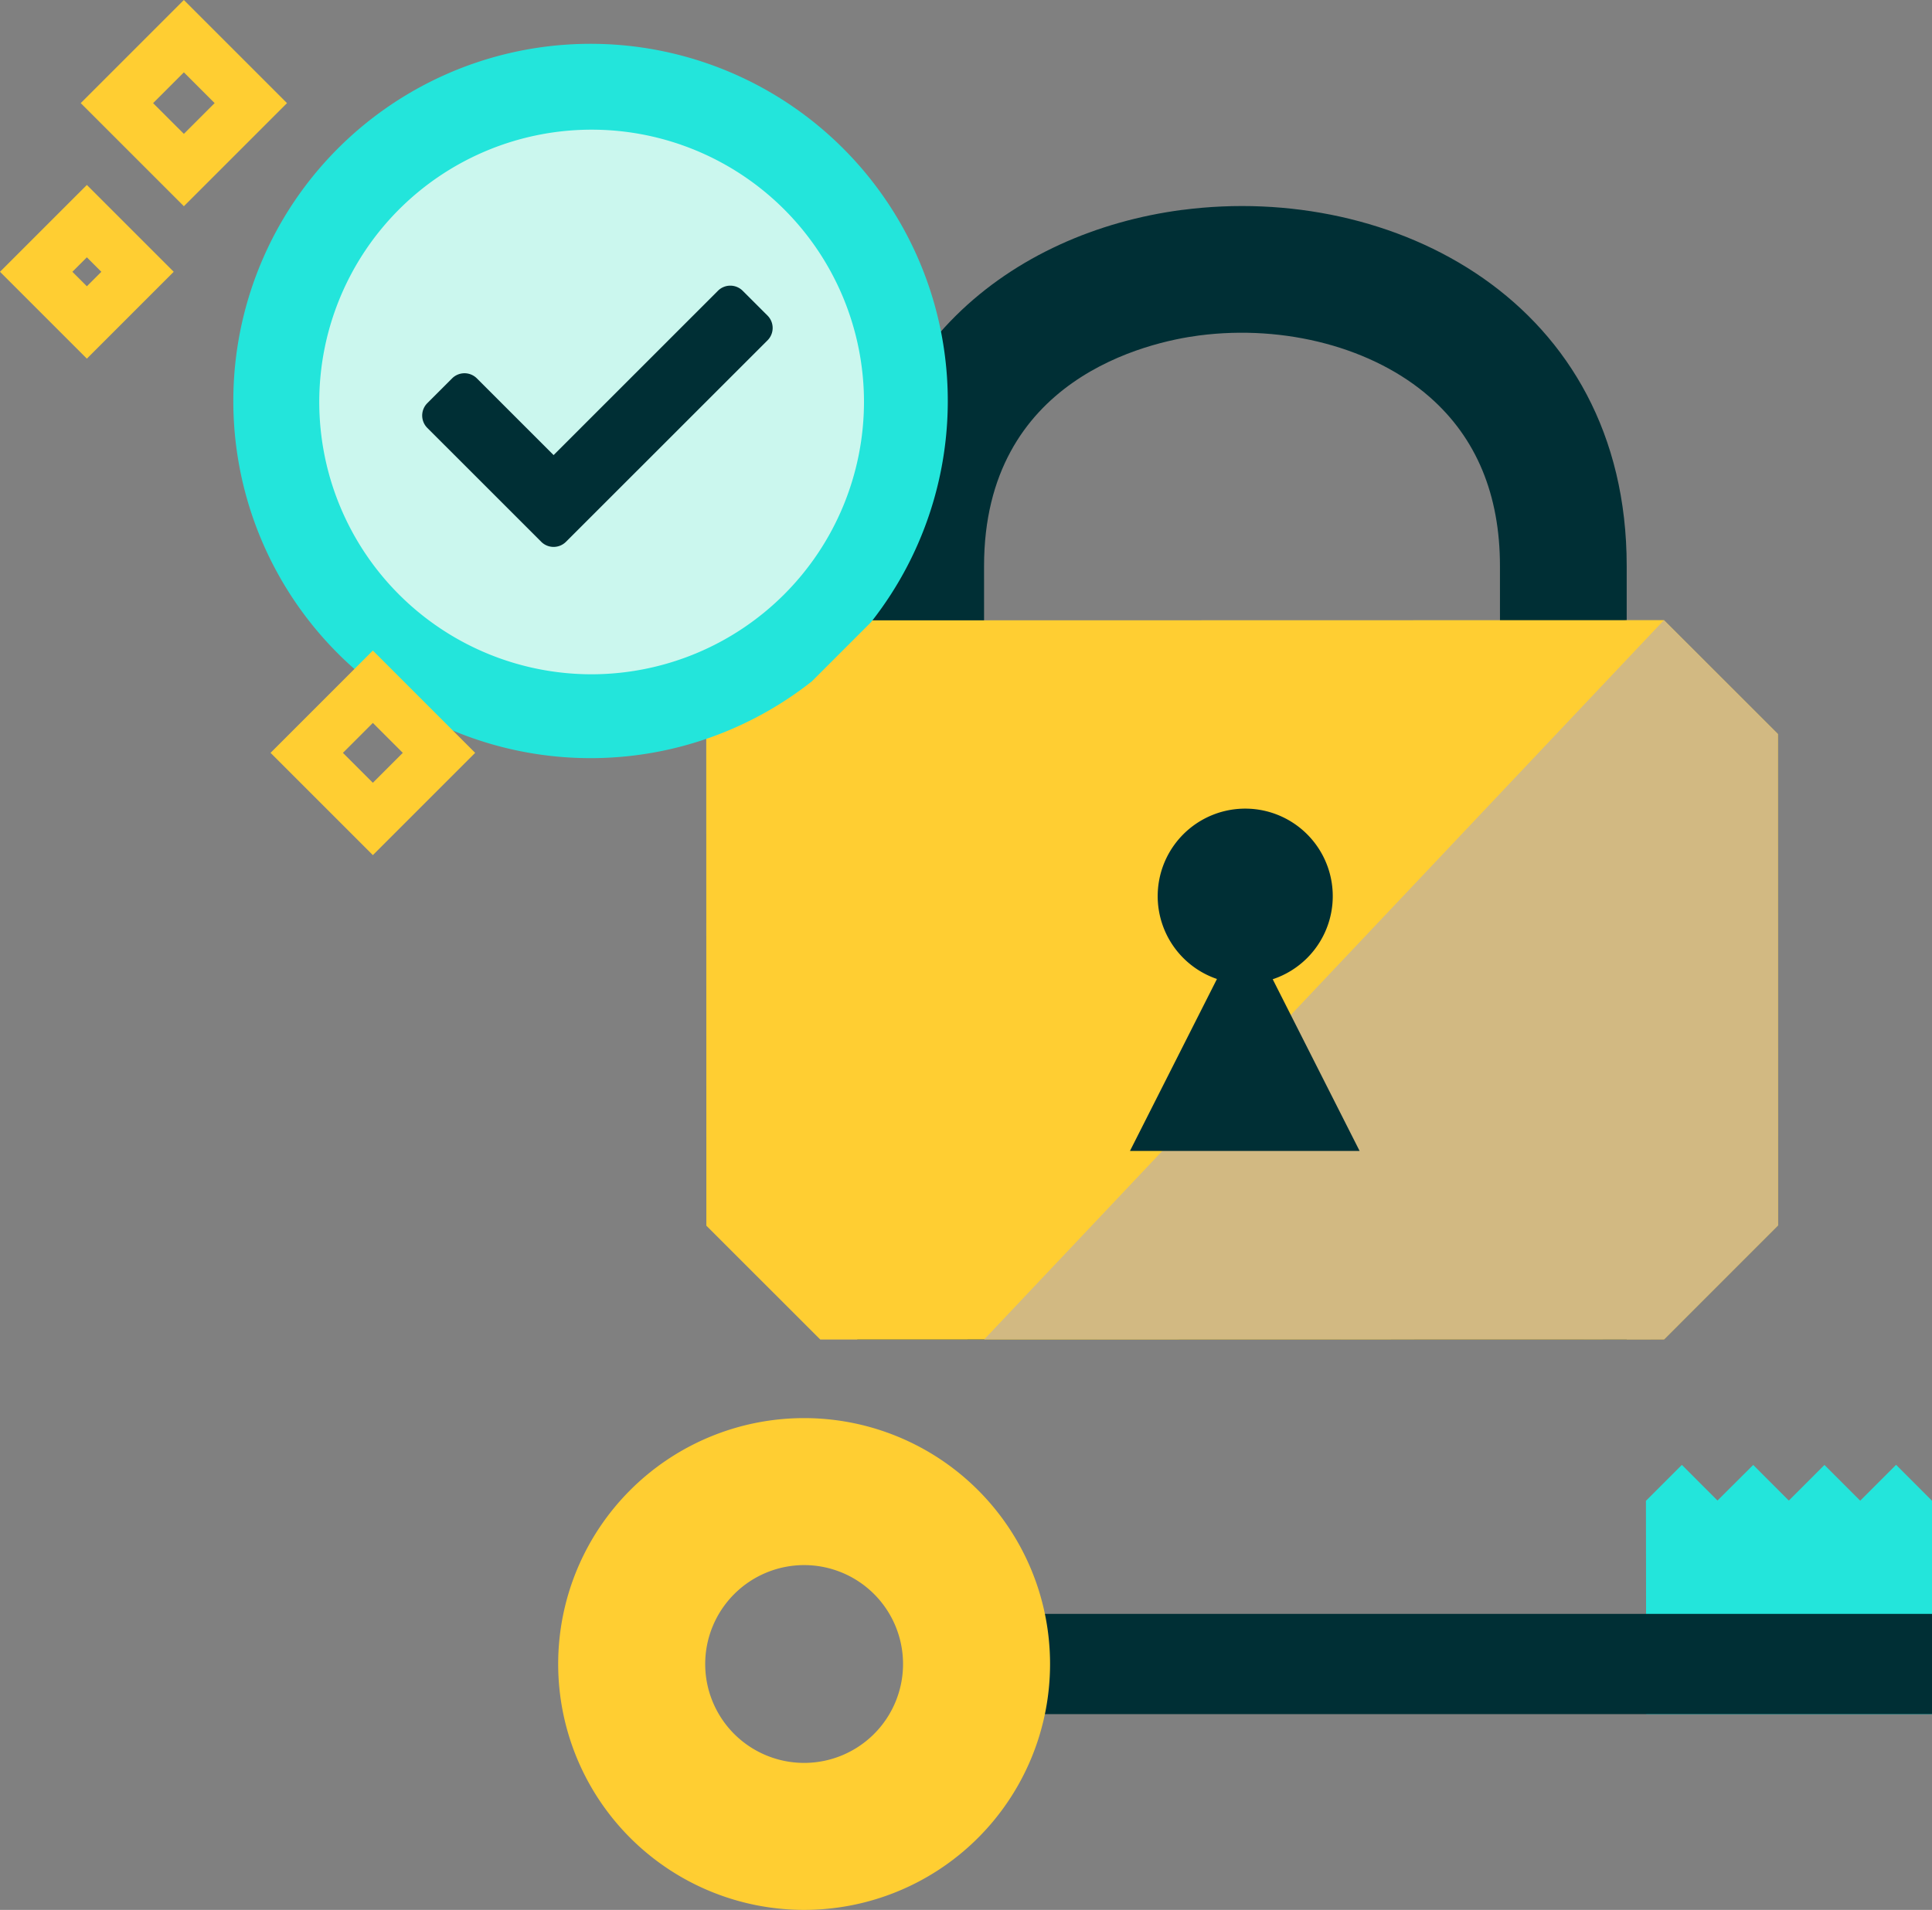 <svg xmlns="http://www.w3.org/2000/svg" xmlns:xlink="http://www.w3.org/1999/xlink" width="131.479" height="130" viewBox="0 0 131.479 130"><rect x="0" y="0" width="131.479" height="130" fill="#808080" stroke="none"/><defs><style>.a{fill:none;}.b,.h{fill:#23e5db;}.c{fill:#002f35;}.d{fill:#ffce32;}.e{fill:#d2b982;}.f{clip-path:url(#a);}.g{fill:#cbf7ee;}.g,.h{fill-rule:evenodd;}</style><clipPath id="a"><rect class="a" width="75.9" height="60.154"/></clipPath></defs><g transform="translate(-854 -393)"><g transform="translate(891.985 407.021)"><g transform="translate(0 82.504)"><path class="b" d="M374.549,785.339H394V770.816l-2.446-2.447-2.442,2.442-2.433-2.433-2.424,2.425-2.424-2.425L379.4,770.8l-2.424-2.425-2.446,2.446Z" transform="translate(-300.504 -765.19)"/><rect class="c" width="60.837" height="6.823" transform="translate(32.657 13.326)"/><path class="d" d="M293.628,774.181a6.732,6.732,0,1,1-6.732,6.732,6.74,6.74,0,0,1,6.732-6.732m0-10.005a16.737,16.737,0,1,0,16.737,16.737,16.737,16.737,0,0,0-16.737-16.737Z" transform="translate(-276.89 -764.176)"/></g><g transform="translate(10.077 0)"><path class="c" d="M326.989,664.169c5.87-.766,11.888.839,15.707,4.191,3.171,2.782,4.779,6.649,4.779,11.493l.011,43.734-35.109.009-.011-43.734c0-12.788,11.191-15.245,14.622-15.693Zm-1.119-8.552c-11.61,1.518-22.132,9.6-22.129,24.247l0,52.647L356.1,732.5l0-52.646c0-18.024-15.942-26.1-30.23-24.234Z" transform="translate(-293.46 -655.354)"/><path class="d" d="M355.366,741.488l-57.424.014-7.753-7.749-.008-33.45,7.749-7.753,57.424-.014,7.754,7.749.008,33.45Z" transform="translate(-290.181 -664.346)"/><path class="e" d="M369.14,700.285l.009,33.45-7.75,7.754-46.274.01,46.262-48.964Z" transform="translate(-296.213 -664.346)"/><path class="c" d="M337.929,721.074a5.957,5.957,0,1,0-3.794-.018l-5.92,11.705,7.814,0,7.814,0Z" transform="translate(-299.379 -668.442)"/></g></g><g transform="translate(854 393)"><g class="f"><path class="g" d="M64.031,13.134A21.848,21.848,0,1,0,85.878,34.982,21.848,21.848,0,0,0,64.031,13.134" transform="translate(-23.82 -7.417)"/><path class="h" d="M80.062,46.4a24.311,24.311,0,1,0-4.032,4.032ZM61.046,49.947A18.535,18.535,0,1,1,79.582,31.412,18.556,18.556,0,0,1,61.046,49.947" transform="translate(-20.785 -4.051)"/><path class="d" d="M19.639,4.925l2.094,2.093L19.639,9.112,17.545,7.019Zm0-4.925L12.62,7.019l7.019,7.019,7.019-7.019Z" transform="translate(-7.126)"/><path class="d" d="M5.911,40.742,0,34.831l5.911-5.91,5.91,5.91Zm-.986-5.911.986.986.985-.986-.985-.986Z" transform="translate(0 -16.331)"/><path class="d" d="M49.257,106.647l2.037,2.038-2.037,2.037-2.037-2.037Zm0-4.925-6.962,6.962,6.962,6.962,6.962-6.962Z" transform="translate(-23.883 -57.441)"/></g><path class="c" d="M8.1,22.01.349,14.26a1.192,1.192,0,0,1,0-1.686l1.686-1.686a1.192,1.192,0,0,1,1.686,0l5.221,5.221L20.125,4.926a1.192,1.192,0,0,1,1.686,0L23.5,6.613a1.192,1.192,0,0,1,0,1.686L9.785,22.01A1.192,1.192,0,0,1,8.1,22.01Z" transform="translate(28.732 14.867)"/></g></g></svg>